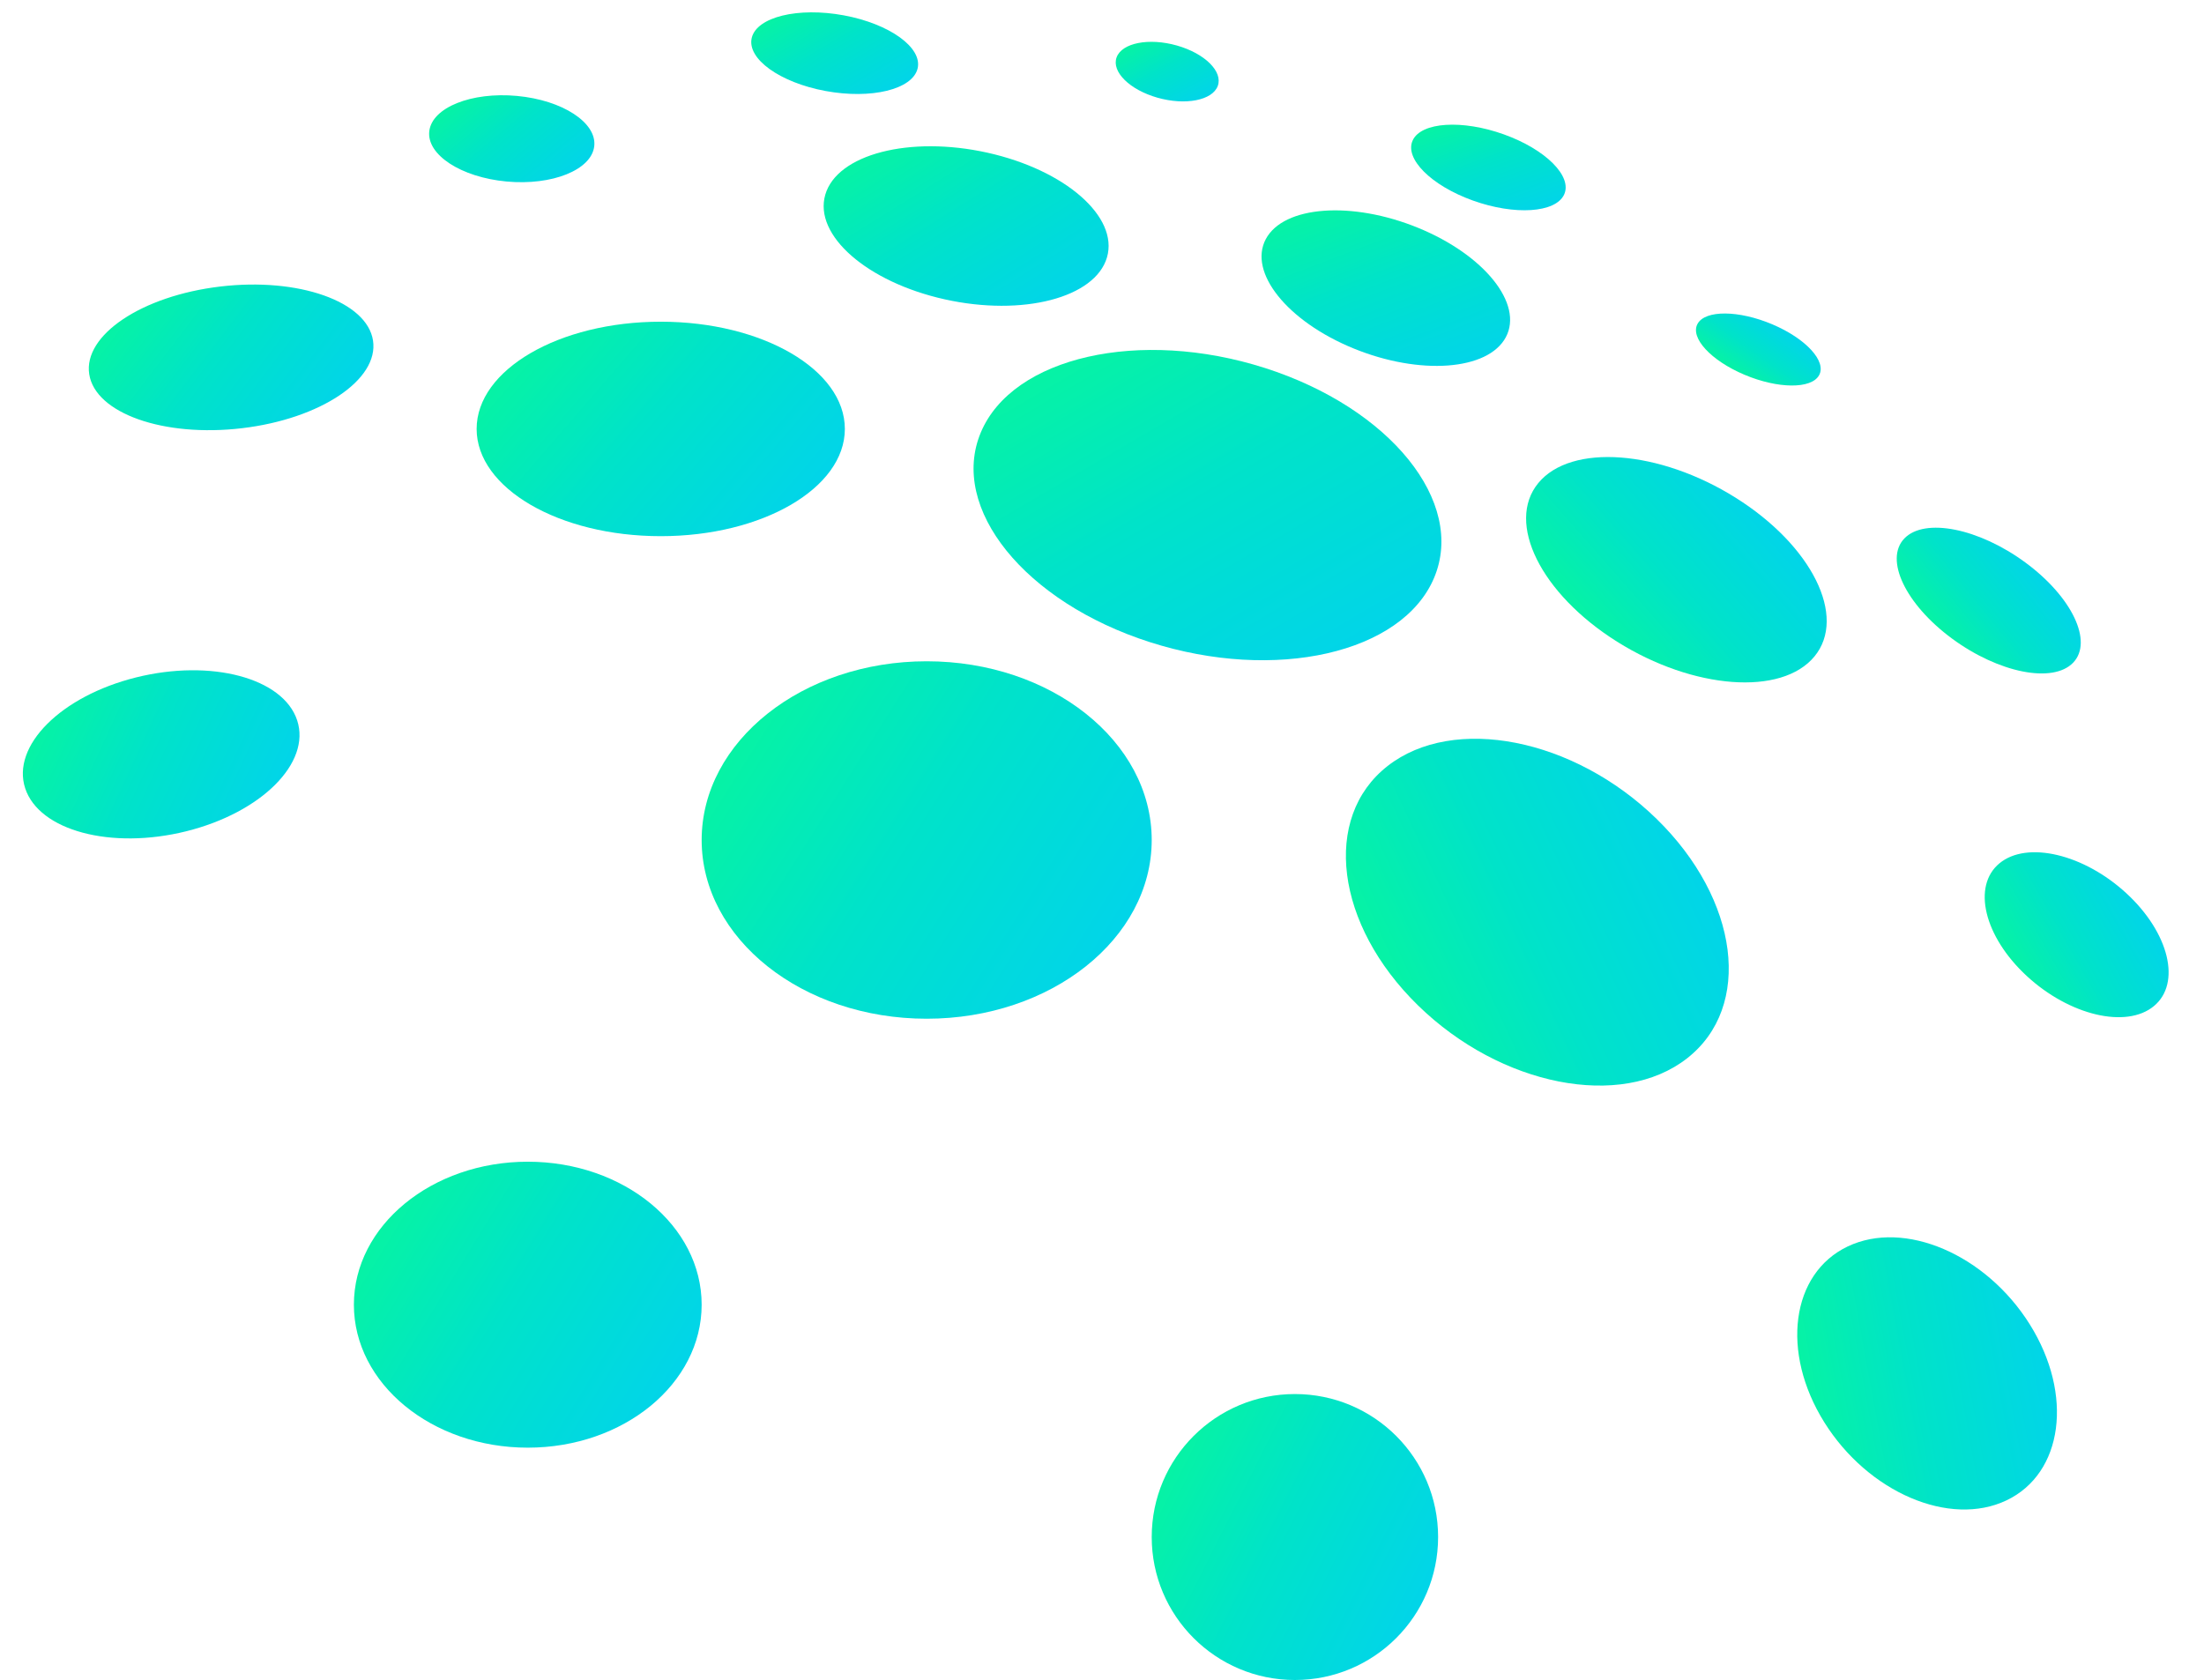 <svg width="383" height="292" viewBox="0 0 383 292" fill="none" xmlns="http://www.w3.org/2000/svg">
<ellipse cx="91.713" cy="226.766" rx="30.217" ry="24.851" fill="url(#paint0_linear_429_4271)"/>
<ellipse cx="225.023" cy="267.149" rx="24.884" ry="24.851" fill="url(#paint1_linear_429_4271)"/>
<ellipse cx="19.776" cy="26.024" rx="19.776" ry="26.024" transform="matrix(0.903 -0.43 0.53 0.848 303.23 225.146)" fill="url(#paint2_linear_429_4271)"/>
<ellipse cx="161.034" cy="146" rx="39.104" ry="31.064" fill="url(#paint3_linear_429_4271)"/>
<path d="M287.879 142.336C302.247 156.369 304.614 175.001 293.165 183.953C281.715 192.904 260.786 188.785 246.418 174.753C232.05 160.72 229.683 142.088 241.133 133.136C252.582 124.185 273.511 128.304 287.879 142.336Z" fill="url(#paint4_linear_429_4271)"/>
<ellipse cx="41.377" cy="25.839" rx="41.377" ry="25.839" transform="matrix(0.952 0.305 -0.387 0.922 180.438 51.346)" fill="url(#paint5_linear_429_4271)"/>
<ellipse cx="114.82" cy="74.553" rx="31.994" ry="18.638" fill="url(#paint6_linear_429_4271)"/>
<ellipse cx="24.831" cy="12.46" rx="24.831" ry="12.46" transform="matrix(0.993 -0.118 0.153 0.988 13.599 52.733)" fill="url(#paint7_linear_429_4271)"/>
<ellipse cx="24.365" cy="14.07" rx="24.365" ry="14.07" transform="matrix(0.97 -0.242 0.311 0.95 0 123.641)" fill="url(#paint8_linear_429_4271)"/>
<ellipse cx="11.254" cy="18.278" rx="11.254" ry="18.278" transform="matrix(0.771 -0.637 0.734 0.679 338.779 157.221)" fill="url(#paint9_linear_429_4271)"/>
<ellipse cx="16.203" cy="28.328" rx="16.203" ry="28.328" transform="matrix(0.636 -0.772 0.847 0.532 257.017 96.462)" fill="url(#paint10_linear_429_4271)"/>
<ellipse cx="9.183" cy="18.213" rx="9.183" ry="18.213" transform="matrix(0.694 -0.72 0.805 0.593 324.56 100.197)" fill="url(#paint11_linear_429_4271)"/>
<ellipse cx="5.009" cy="11.464" rx="5.009" ry="11.464" transform="matrix(0.485 -0.874 0.921 0.39 292.566 60.655)" fill="url(#paint12_linear_429_4271)"/>
<ellipse cx="22.518" cy="11.884" rx="22.518" ry="11.884" transform="matrix(0.926 0.379 -0.472 0.882 225.579 31.064)" fill="url(#paint13_linear_429_4271)"/>
<ellipse cx="13.975" cy="6.35" rx="13.975" ry="6.35" transform="matrix(0.941 0.338 -0.425 0.905 248.196 18.638)" fill="url(#paint14_linear_429_4271)"/>
<ellipse cx="25.08" cy="13.277" rx="25.08" ry="13.277" transform="matrix(0.976 0.217 -0.279 0.96 147.116 21.097)" fill="url(#paint15_linear_429_4271)"/>
<ellipse cx="9.133" cy="4.836" rx="9.133" ry="4.836" transform="matrix(0.962 0.273 -0.348 0.938 195.727 5.417)" fill="url(#paint16_linear_429_4271)"/>
<ellipse cx="14.659" cy="6.763" rx="14.659" ry="6.763" transform="matrix(0.983 0.182 -0.235 0.972 132.225 0)" fill="url(#paint17_linear_429_4271)"/>
<ellipse cx="14.389" cy="7.491" rx="14.389" ry="7.491" transform="matrix(0.996 0.092 -0.12 0.993 75.499 15.348)" fill="url(#paint18_linear_429_4271)"/>
<defs>
<linearGradient id="paint0_linear_429_4271" x1="61.497" y1="205.241" x2="124.624" y2="243.891" gradientUnits="userSpaceOnUse">
<stop stop-color="#08F899"/>
<stop offset="0.46" stop-color="#00E3C9"/>
<stop offset="1" stop-color="#01D1F1"/>
</linearGradient>
<linearGradient id="paint1_linear_429_4271" x1="200.138" y1="245.624" x2="257.126" y2="274.358" gradientUnits="userSpaceOnUse">
<stop stop-color="#08F899"/>
<stop offset="0.46" stop-color="#00E3C9"/>
<stop offset="1" stop-color="#01D1F1"/>
</linearGradient>
<linearGradient id="paint2_linear_429_4271" x1="-1.0532e-07" y1="3.483" x2="49.547" y2="22.441" gradientUnits="userSpaceOnUse">
<stop stop-color="#08F899"/>
<stop offset="0.46" stop-color="#00E3C9"/>
<stop offset="1" stop-color="#01D1F1"/>
</linearGradient>
<linearGradient id="paint3_linear_429_4271" x1="121.93" y1="119.093" x2="202.055" y2="169.882" gradientUnits="userSpaceOnUse">
<stop stop-color="#08F899"/>
<stop offset="0.46" stop-color="#00E3C9"/>
<stop offset="1" stop-color="#01D1F1"/>
</linearGradient>
<linearGradient id="paint4_linear_429_4271" x1="223.884" y1="152.745" x2="290.654" y2="121.762" gradientUnits="userSpaceOnUse">
<stop stop-color="#08F899"/>
<stop offset="0.46" stop-color="#00E3C9"/>
<stop offset="1" stop-color="#01D1F1"/>
</linearGradient>
<linearGradient id="paint5_linear_429_4271" x1="-2.20367e-07" y1="3.458" x2="72.021" y2="61.532" gradientUnits="userSpaceOnUse">
<stop stop-color="#08F899"/>
<stop offset="0.46" stop-color="#00E3C9"/>
<stop offset="1" stop-color="#01D1F1"/>
</linearGradient>
<linearGradient id="paint6_linear_429_4271" x1="82.826" y1="58.409" x2="135.425" y2="103.874" gradientUnits="userSpaceOnUse">
<stop stop-color="#08F899"/>
<stop offset="0.46" stop-color="#00E3C9"/>
<stop offset="1" stop-color="#01D1F1"/>
</linearGradient>
<linearGradient id="paint7_linear_429_4271" x1="-1.32246e-07" y1="1.668" x2="35.537" y2="37.329" gradientUnits="userSpaceOnUse">
<stop stop-color="#08F899"/>
<stop offset="0.46" stop-color="#00E3C9"/>
<stop offset="1" stop-color="#01D1F1"/>
</linearGradient>
<linearGradient id="paint8_linear_429_4271" x1="-1.29763e-07" y1="1.883" x2="39.755" y2="36.549" gradientUnits="userSpaceOnUse">
<stop stop-color="#08F899"/>
<stop offset="0.46" stop-color="#00E3C9"/>
<stop offset="1" stop-color="#01D1F1"/>
</linearGradient>
<linearGradient id="paint9_linear_429_4271" x1="-5.99345e-08" y1="2.446" x2="29.489" y2="11.589" gradientUnits="userSpaceOnUse">
<stop stop-color="#08F899"/>
<stop offset="0.46" stop-color="#00E3C9"/>
<stop offset="1" stop-color="#01D1F1"/>
</linearGradient>
<linearGradient id="paint10_linear_429_4271" x1="-8.62966e-08" y1="3.791" x2="42.976" y2="16.169" gradientUnits="userSpaceOnUse">
<stop stop-color="#08F899"/>
<stop offset="0.46" stop-color="#00E3C9"/>
<stop offset="1" stop-color="#01D1F1"/>
</linearGradient>
<linearGradient id="paint11_linear_429_4271" x1="-4.89091e-08" y1="2.437" x2="24.78" y2="8.729" gradientUnits="userSpaceOnUse">
<stop stop-color="#08F899"/>
<stop offset="0.46" stop-color="#00E3C9"/>
<stop offset="1" stop-color="#01D1F1"/>
</linearGradient>
<linearGradient id="paint12_linear_429_4271" x1="-2.66772e-08" y1="1.534" x2="13.723" y2="4.554" gradientUnits="userSpaceOnUse">
<stop stop-color="#08F899"/>
<stop offset="0.46" stop-color="#00E3C9"/>
<stop offset="1" stop-color="#01D1F1"/>
</linearGradient>
<linearGradient id="paint13_linear_429_4271" x1="-1.19928e-07" y1="1.59" x2="33.856" y2="33.895" gradientUnits="userSpaceOnUse">
<stop stop-color="#08F899"/>
<stop offset="0.46" stop-color="#00E3C9"/>
<stop offset="1" stop-color="#01D1F1"/>
</linearGradient>
<linearGradient id="paint14_linear_429_4271" x1="-7.44289e-08" y1="0.85" x2="18.015" y2="20.815" gradientUnits="userSpaceOnUse">
<stop stop-color="#08F899"/>
<stop offset="0.46" stop-color="#00E3C9"/>
<stop offset="1" stop-color="#01D1F1"/>
</linearGradient>
<linearGradient id="paint15_linear_429_4271" x1="-1.33569e-07" y1="1.777" x2="37.819" y2="37.75" gradientUnits="userSpaceOnUse">
<stop stop-color="#08F899"/>
<stop offset="0.46" stop-color="#00E3C9"/>
<stop offset="1" stop-color="#01D1F1"/>
</linearGradient>
<linearGradient id="paint16_linear_429_4271" x1="-4.86393e-08" y1="0.647" x2="13.774" y2="13.747" gradientUnits="userSpaceOnUse">
<stop stop-color="#08F899"/>
<stop offset="0.46" stop-color="#00E3C9"/>
<stop offset="1" stop-color="#01D1F1"/>
</linearGradient>
<linearGradient id="paint17_linear_429_4271" x1="-7.80734e-08" y1="0.905" x2="19.216" y2="21.878" gradientUnits="userSpaceOnUse">
<stop stop-color="#08F899"/>
<stop offset="0.46" stop-color="#00E3C9"/>
<stop offset="1" stop-color="#01D1F1"/>
</linearGradient>
<linearGradient id="paint18_linear_429_4271" x1="-7.66306e-08" y1="1.003" x2="21.354" y2="21.655" gradientUnits="userSpaceOnUse">
<stop stop-color="#08F899"/>
<stop offset="0.46" stop-color="#00E3C9"/>
<stop offset="1" stop-color="#01D1F1"/>
</linearGradient>
</defs>
</svg>
